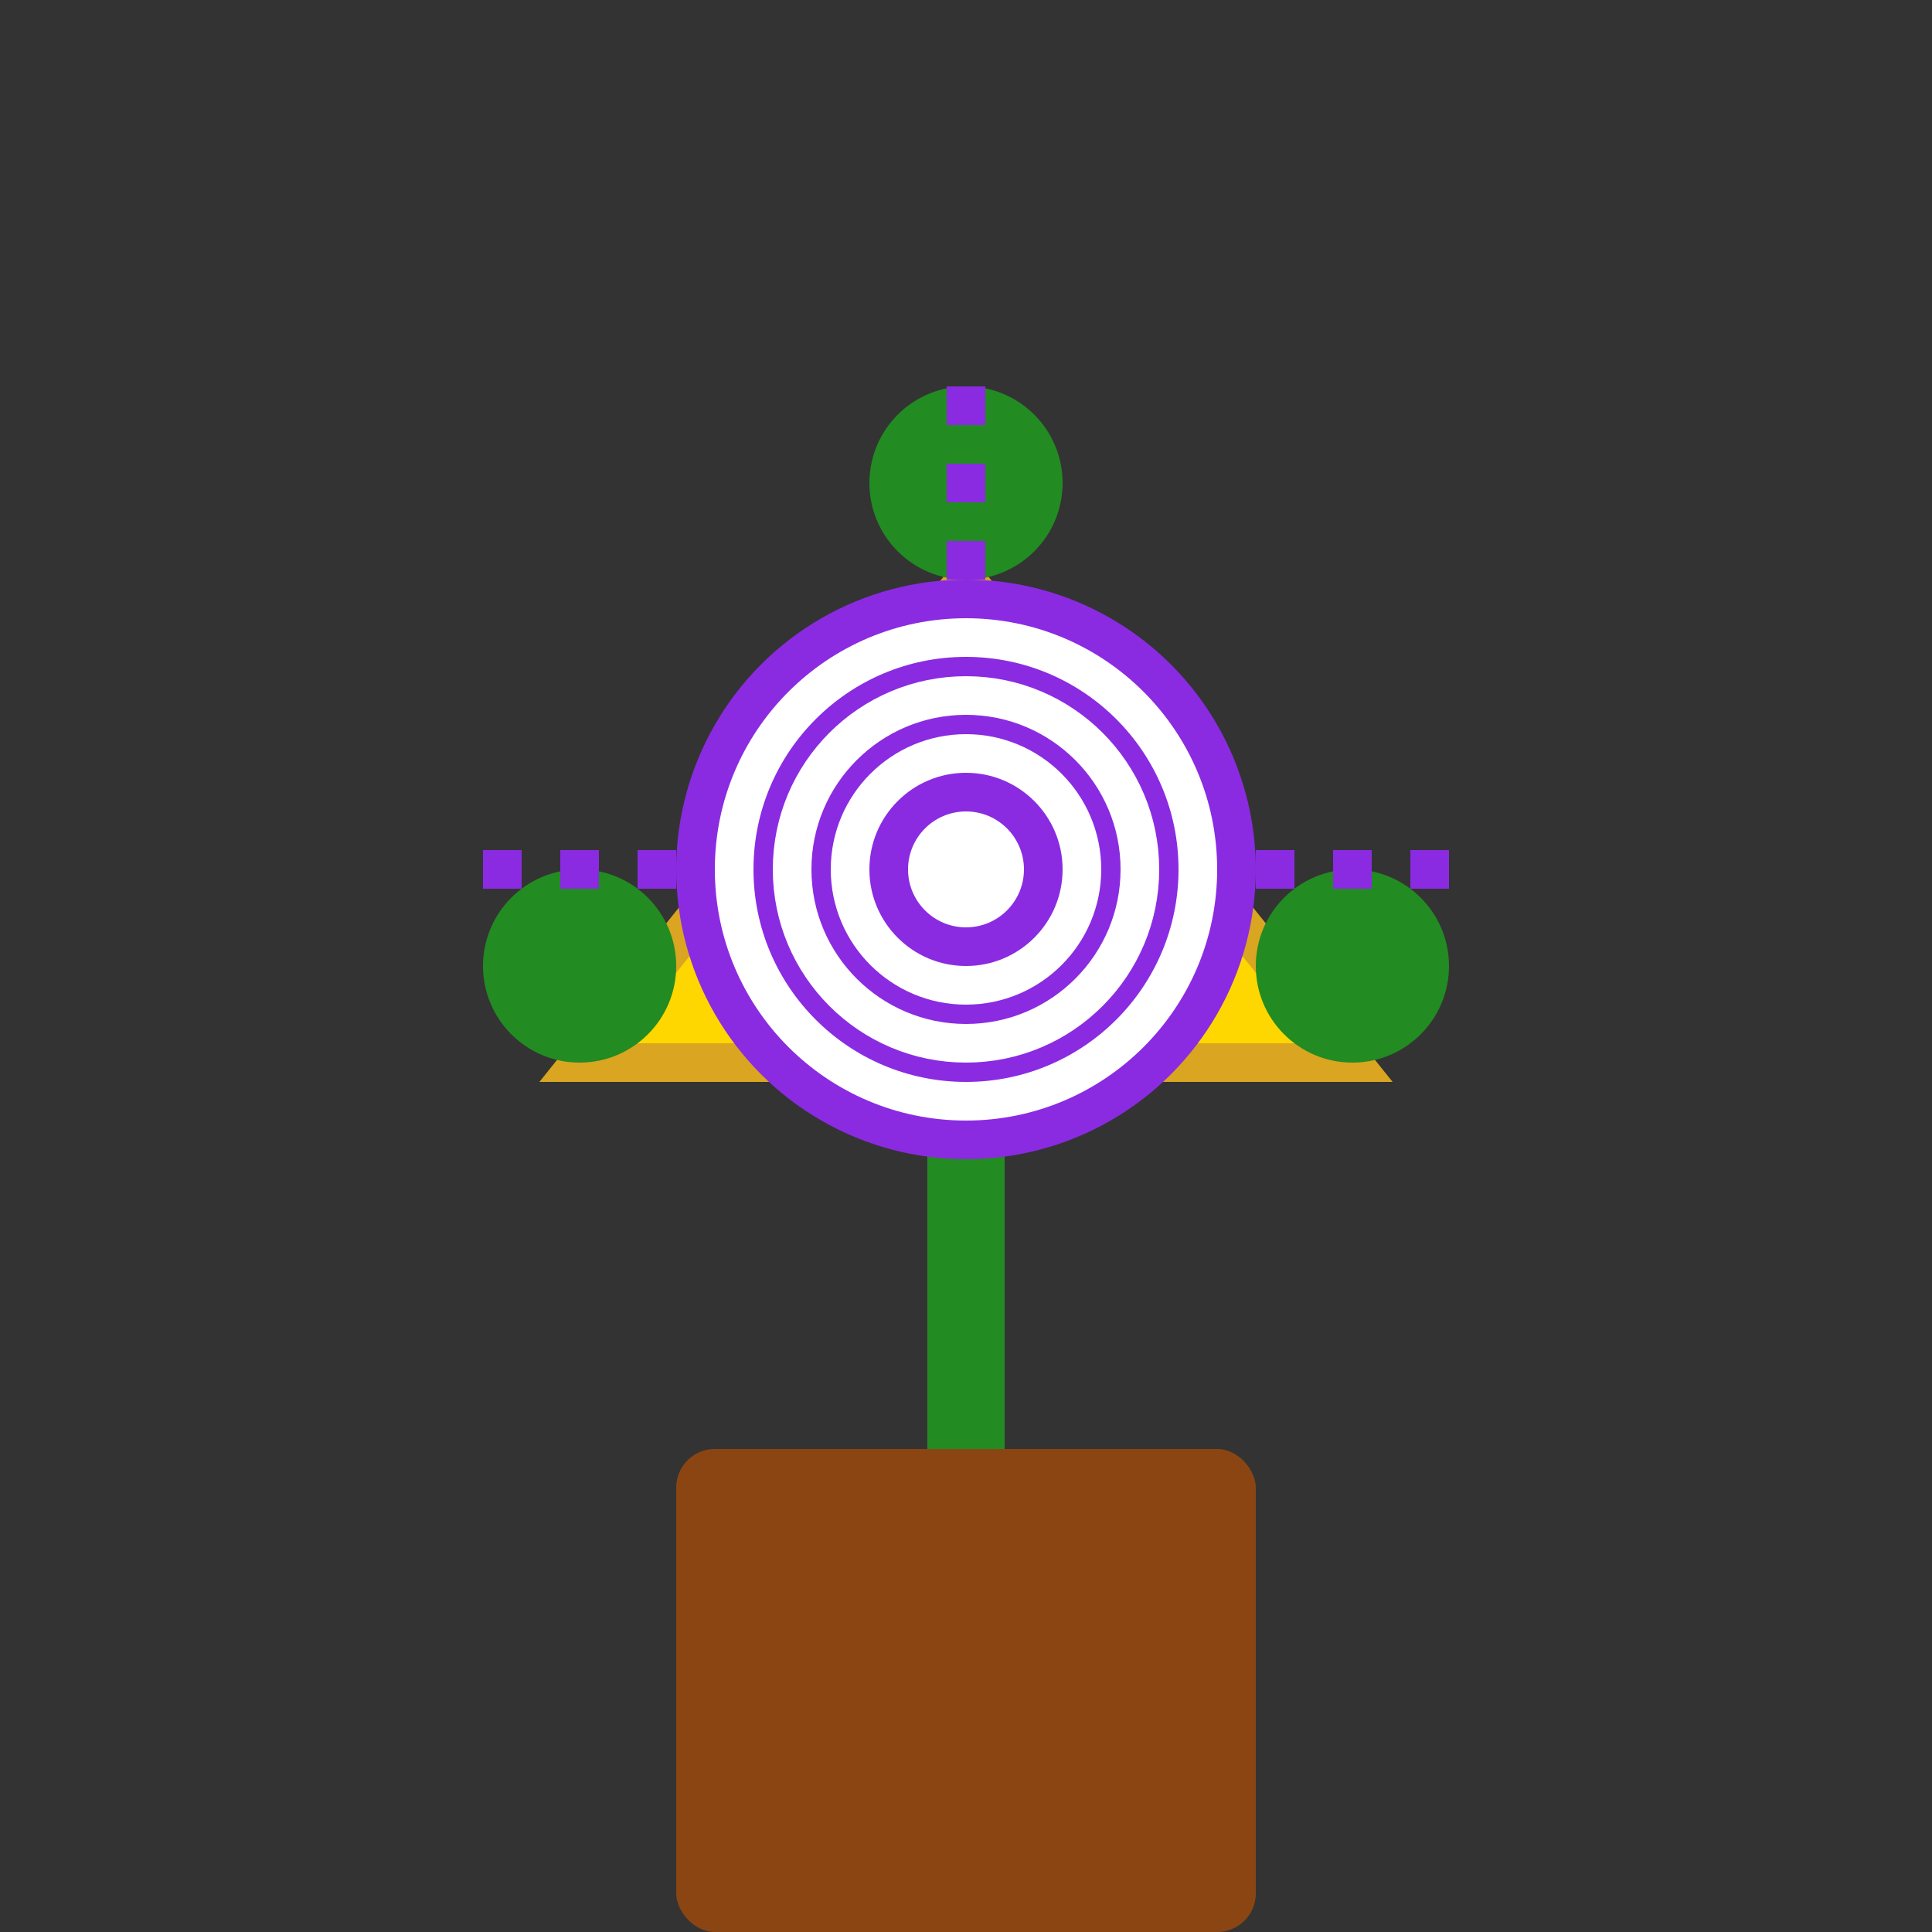 <svg xmlns="http://www.w3.org/2000/svg" viewBox="0 0 100 100" width="100" height="100">
  <rect x="0" y="0" width="100" height="100" fill="#333333" stroke="none"/>
  <!-- Base/Pot -->
  <rect x="35" y="75" width="30" height="25" rx="2" fill="#8B4513" />
  
  <!-- Stem -->
  <rect x="48" y="55" width="4" height="20" fill="#228B22" />
  
  <!-- Crown -->
  <polygon points="30,55 50,30 70,55" fill="#FFD700" stroke="#DAA520" stroke-width="2" />
  <circle cx="50" cy="45" r="15" fill="#8A2BE2" />
  
  <!-- Eyes (hypnotic spiral) -->
  <circle cx="50" cy="45" r="12" fill="none" stroke="#FFFFFF" stroke-width="2" />
  <circle cx="50" cy="45" r="9" fill="none" stroke="#FFFFFF" stroke-width="2" />
  <circle cx="50" cy="45" r="6" fill="none" stroke="#FFFFFF" stroke-width="2" />
  <circle cx="50" cy="45" r="3" fill="#FFFFFF" />
  
  <!-- Small zombie figures around the crown -->
  <circle cx="30" cy="50" r="5" fill="#228B22" />
  <circle cx="70" cy="50" r="5" fill="#228B22" />
  <circle cx="50" cy="25" r="5" fill="#228B22" />
  
  <!-- Hypno effect lines -->
  <line x1="25" y1="45" x2="35" y2="45" stroke="#8A2BE2" stroke-width="2" stroke-dasharray="2,2" />
  <line x1="65" y1="45" x2="75" y2="45" stroke="#8A2BE2" stroke-width="2" stroke-dasharray="2,2" />
  <line x1="50" y1="20" x2="50" y2="30" stroke="#8A2BE2" stroke-width="2" stroke-dasharray="2,2" />
</svg>